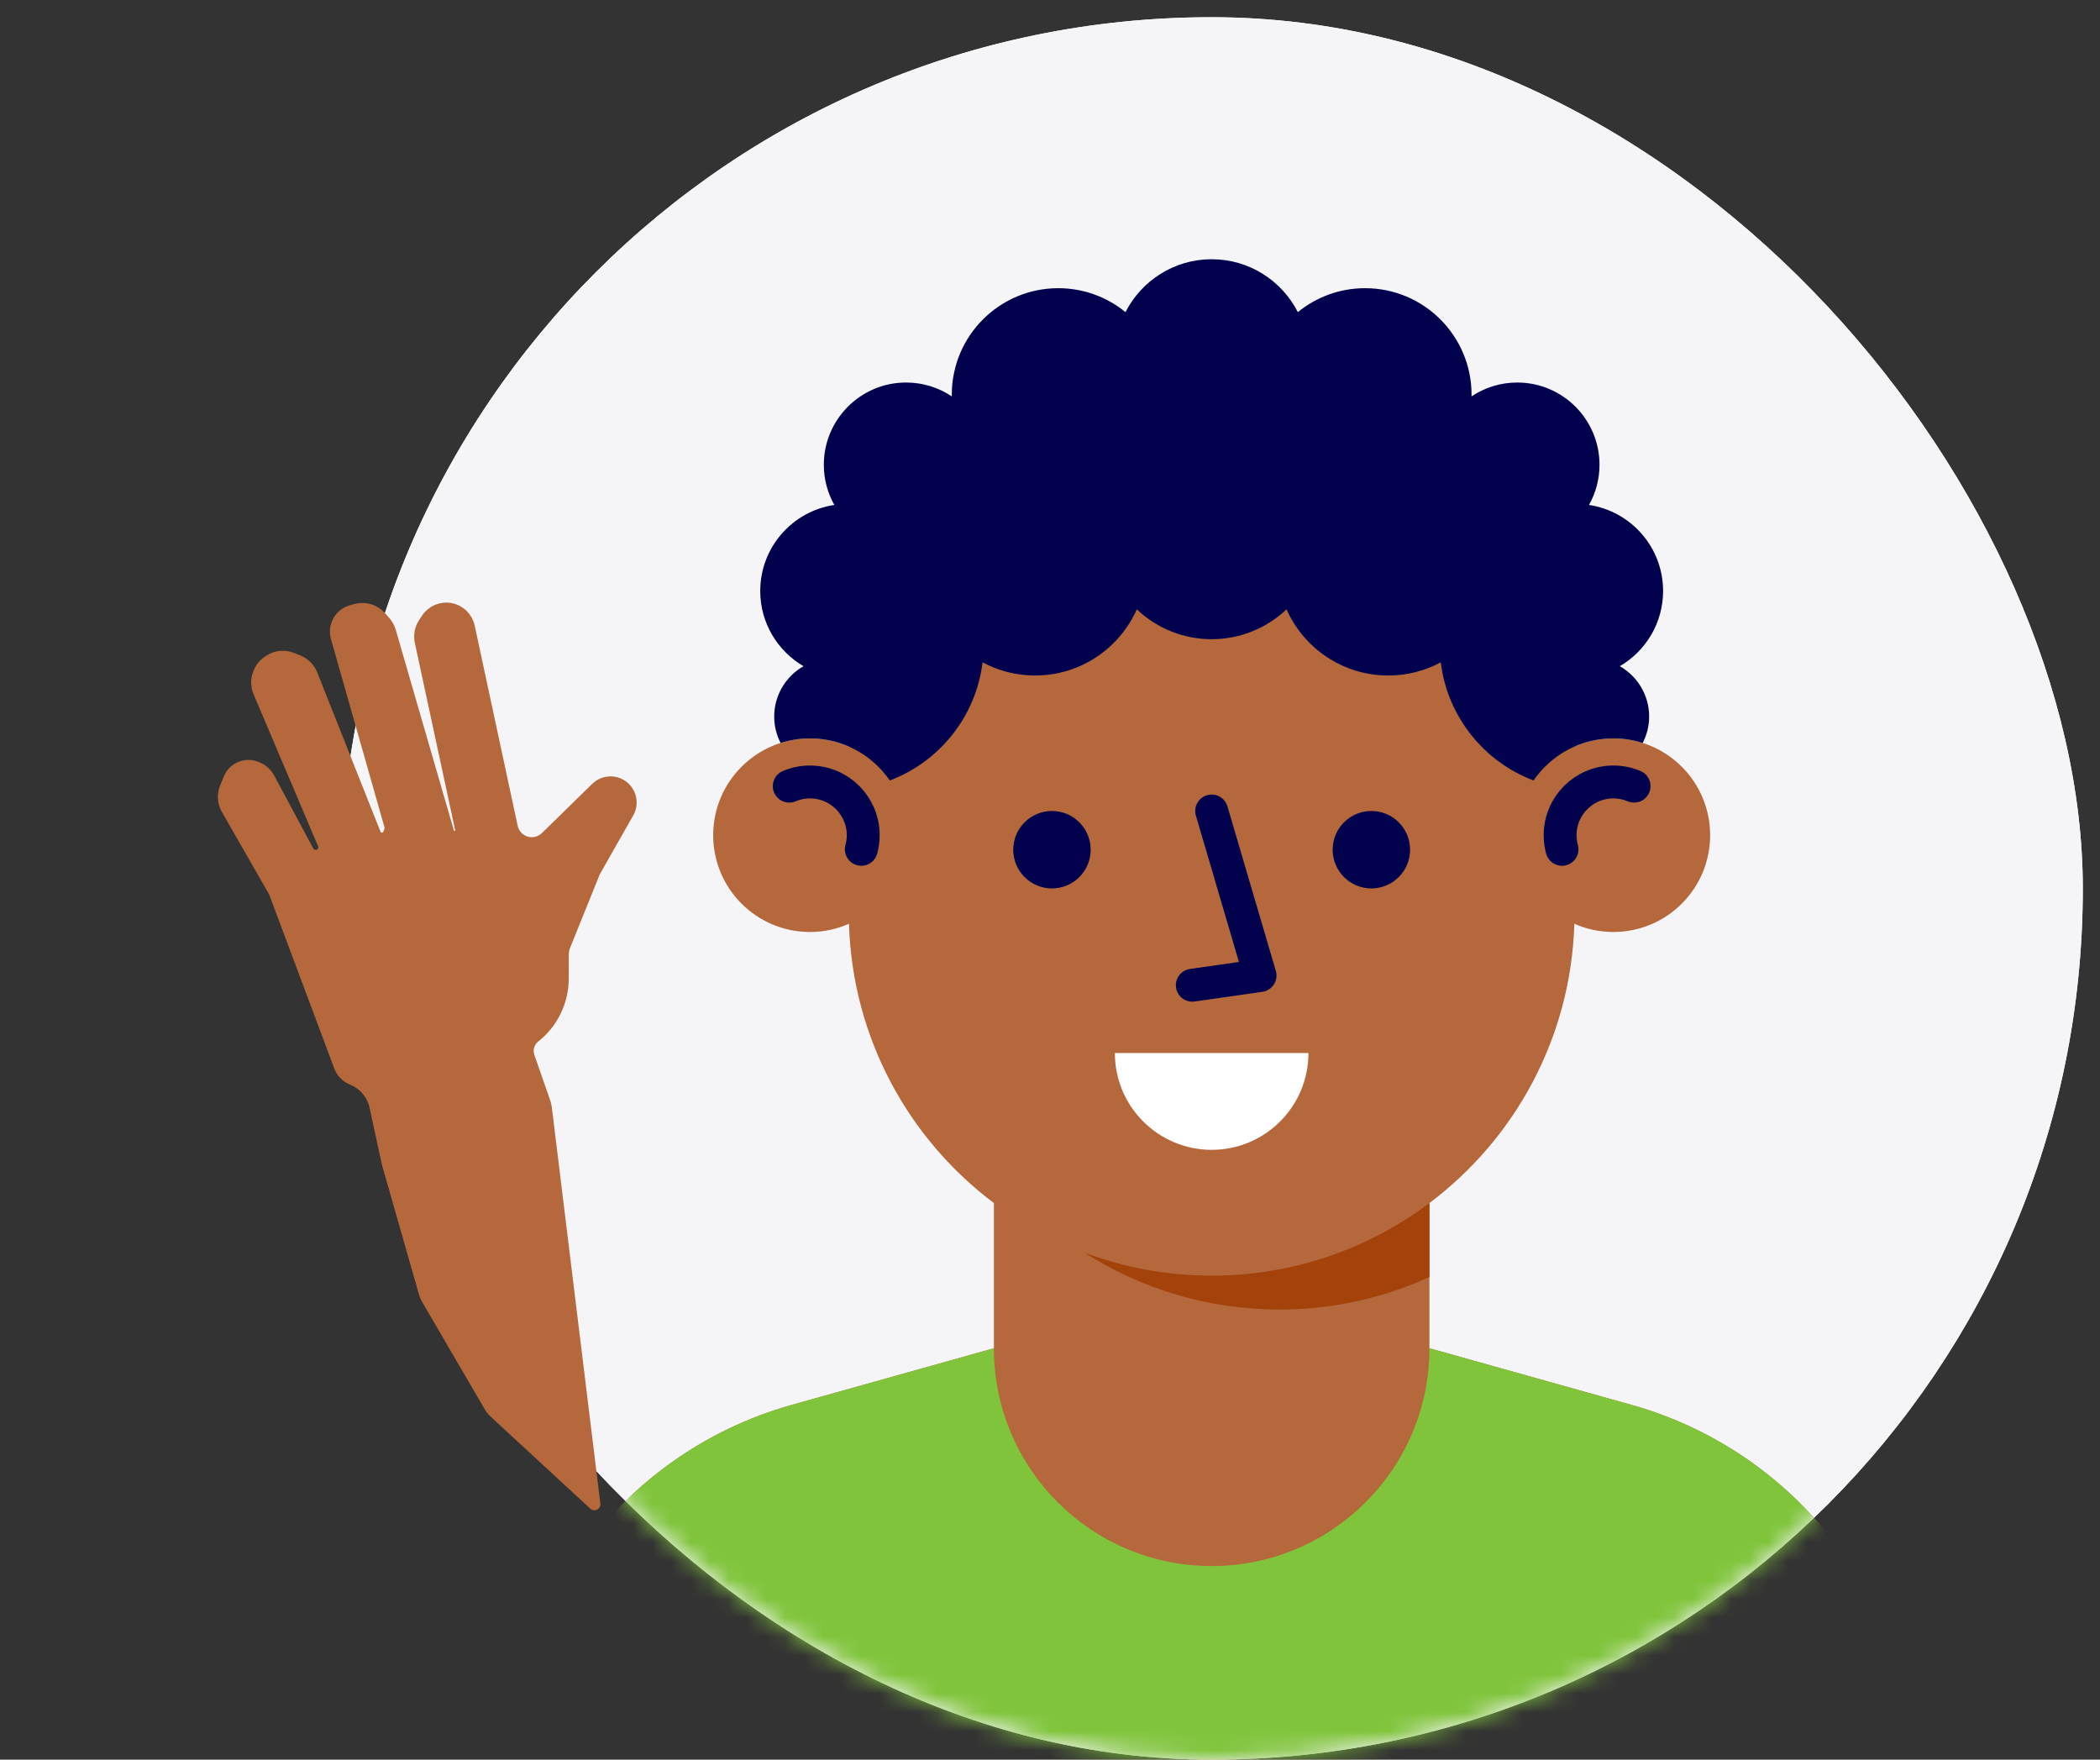<svg width="111" height="93" viewBox="0 0 111 93" fill="none" xmlns="http://www.w3.org/2000/svg">
<rect x="0" y="0" width="111" height="93" fill="#333333" stroke="none"/>
<rect x="18" y="0.91" width="92.091" height="92.091" rx="46.045" fill="#F5F5F8"/>
<rect x="18" y="0.91" width="92.091" height="92.091" rx="46.045" fill="#F5F5F8"/>
<mask id="mask0" mask-type="alpha" maskUnits="userSpaceOnUse" x="18" y="0" width="93" height="94">
<rect x="18" y="0.91" width="92.091" height="92.091" rx="46.045" fill="white"/>
</mask>
<g mask="url(#mask0)">
</g>
<mask id="mask1" mask-type="alpha" maskUnits="userSpaceOnUse" x="18" y="0" width="93" height="94">
<rect x="18" y="0.91" width="92.091" height="92.091" rx="46.045" fill="white"/>
</mask>
<g mask="url(#mask1)">
<path fill-rule="evenodd" clip-rule="evenodd" d="M97.547 82.317C94.832 78.39 90.83 75.535 86.233 74.248L75.556 71.257V63.583C80.07 60.192 83.034 54.857 83.216 48.822C83.847 49.1 84.543 49.257 85.277 49.257C88.103 49.257 90.393 46.967 90.393 44.141C90.393 41.316 88.103 39.025 85.277 39.025C84.549 39.025 83.858 39.179 83.231 39.454V38.002C83.231 27.406 74.641 18.816 64.045 18.816H64.045C53.449 18.816 44.86 27.406 44.86 38.002V39.454C44.233 39.179 43.541 39.025 42.813 39.025C39.988 39.025 37.697 41.316 37.697 44.141C37.697 46.967 39.988 49.257 42.813 49.257C43.547 49.257 44.244 49.1 44.875 48.822C45.056 54.857 48.021 60.192 52.534 63.583V71.257L41.857 74.248C37.261 75.535 33.258 78.39 30.544 82.317L23.116 93.062V100.675H104.974V93.062L97.547 82.317Z" fill="#B5683C"/>
<path fill-rule="evenodd" clip-rule="evenodd" d="M64.045 67.419C61.68 67.419 59.415 66.988 57.323 66.205C60.299 68.106 63.833 69.21 67.627 69.21C70.456 69.21 73.139 68.592 75.557 67.493V63.582C72.35 65.991 68.365 67.419 64.045 67.419Z" fill="#A3420B"/>
<path d="M45.527 44.888C45.593 44.651 45.627 44.4 45.627 44.142C45.627 42.588 44.368 41.328 42.814 41.328C42.425 41.328 42.055 41.407 41.718 41.549" stroke="#00004D" stroke-width="1.738" stroke-linecap="round" stroke-linejoin="round"/>
<path d="M82.563 44.888C82.498 44.651 82.463 44.4 82.463 44.142C82.463 42.588 83.723 41.328 85.277 41.328C85.666 41.328 86.036 41.407 86.373 41.549" stroke="#00004D" stroke-width="1.738" stroke-linecap="round" stroke-linejoin="round"/>
<path fill-rule="evenodd" clip-rule="evenodd" d="M69.161 55.654C69.161 58.48 66.871 60.77 64.045 60.77C61.219 60.77 58.929 58.48 58.929 55.654H69.161Z" fill="white"/>
<path fill-rule="evenodd" clip-rule="evenodd" d="M74.533 44.908C74.533 46.038 73.617 46.954 72.487 46.954C71.357 46.954 70.44 46.038 70.44 44.908C70.44 43.778 71.357 42.861 72.487 42.861C73.617 42.861 74.533 43.778 74.533 44.908" fill="#00004D"/>
<path fill-rule="evenodd" clip-rule="evenodd" d="M57.65 44.908C57.65 46.038 56.734 46.954 55.604 46.954C54.473 46.954 53.557 46.038 53.557 44.908C53.557 43.778 54.473 42.861 55.604 42.861C56.734 42.861 57.65 43.778 57.65 44.908" fill="#00004D"/>
<path d="M64.045 42.861L66.603 51.559L63.022 52.07" stroke="#00004D" stroke-width="1.738" stroke-linecap="round" stroke-linejoin="round"/>
<path fill-rule="evenodd" clip-rule="evenodd" d="M85.277 39.026C85.818 39.026 86.339 39.111 86.828 39.267C87.043 38.849 87.169 38.377 87.169 37.873C87.169 36.732 86.544 35.738 85.619 35.209C86.986 34.41 87.906 32.931 87.906 31.234C87.906 28.926 86.206 27.02 83.991 26.687C84.343 26.059 84.545 25.336 84.545 24.566C84.545 22.164 82.598 20.217 80.197 20.217C79.302 20.217 78.471 20.488 77.779 20.951C77.78 20.92 77.782 20.89 77.782 20.859C77.782 17.751 75.262 15.231 72.154 15.231C70.806 15.231 69.57 15.706 68.6 16.496C67.754 14.838 66.034 13.701 64.045 13.701C62.056 13.701 60.337 14.838 59.49 16.496C58.521 15.706 57.284 15.231 55.937 15.231C52.829 15.231 50.309 17.751 50.309 20.859C50.309 20.89 50.311 20.92 50.311 20.951C49.62 20.488 48.789 20.217 47.894 20.217C45.492 20.217 43.545 22.164 43.545 24.566C43.545 25.336 43.748 26.059 44.099 26.687C41.884 27.02 40.184 28.926 40.184 31.234C40.184 32.931 41.105 34.41 42.471 35.209C41.547 35.738 40.922 36.732 40.922 37.873C40.922 38.377 41.047 38.849 41.261 39.267C41.751 39.111 42.272 39.026 42.813 39.026C44.565 39.026 46.109 39.907 47.032 41.249C49.651 40.259 51.586 37.878 51.936 35.005C52.763 35.449 53.708 35.701 54.711 35.701C57.111 35.701 59.173 34.264 60.089 32.204C61.12 33.181 62.512 33.782 64.045 33.782C65.578 33.782 66.97 33.181 68.002 32.204C68.918 34.264 70.98 35.701 73.379 35.701C74.383 35.701 75.328 35.449 76.155 35.005C76.504 37.878 78.44 40.259 81.059 41.249C81.981 39.907 83.526 39.026 85.277 39.026" fill="#00004D"/>
<path fill-rule="evenodd" clip-rule="evenodd" d="M104.974 93.061L97.546 82.316C94.832 78.389 90.83 75.534 86.233 74.247L75.556 71.256C75.556 77.613 70.402 82.767 64.045 82.767V82.767C57.687 82.767 52.533 77.613 52.533 71.256L41.857 74.247C37.26 75.534 33.258 78.389 30.543 82.316L23.116 93.061V100.674H104.974V93.061Z" fill="#80C43B"/>
</g>
<path d="M29.747 50.444L29.743 51.734C29.739 52.929 29.189 54.057 28.251 54.797C27.934 55.047 27.811 55.47 27.943 55.851L28.789 58.28C28.818 58.366 28.839 58.454 28.85 58.544L31.417 79.5L26.14 74.629C26.047 74.544 25.968 74.445 25.904 74.335L22.581 68.638C22.527 68.546 22.485 68.448 22.456 68.346L20.5 61.5L19.848 58.487C19.705 57.827 19.244 57.28 18.618 57.027C18.316 56.905 18.079 56.662 17.965 56.357L14.551 47.23C14.527 47.165 14.497 47.103 14.463 47.043L12.004 42.755C11.809 42.417 11.781 42.008 11.927 41.645L12.123 41.161C12.231 40.894 12.441 40.681 12.706 40.568C12.971 40.456 13.27 40.453 13.537 40.561L13.592 40.583C13.859 40.691 14.079 40.889 14.215 41.142L16.273 44.981C16.325 45.078 16.409 45.153 16.51 45.194L16.526 45.2C16.756 45.293 17.019 45.182 17.112 44.952C17.157 44.841 17.155 44.717 17.109 44.607L13.695 36.566C13.564 36.255 13.56 35.904 13.687 35.592L13.703 35.553C13.797 35.32 13.958 35.12 14.165 34.978L14.232 34.933C14.584 34.693 15.032 34.644 15.426 34.804L15.765 34.941C16.087 35.071 16.342 35.328 16.471 35.651L19.817 44.074C19.834 44.116 19.858 44.156 19.889 44.19C20.084 44.411 20.444 44.349 20.554 44.076L20.609 43.941C20.649 43.841 20.655 43.73 20.625 43.626L17.8 33.691C17.732 33.449 17.745 33.191 17.84 32.958C17.973 32.627 18.254 32.379 18.599 32.288L18.829 32.226C19.295 32.103 19.791 32.253 20.11 32.614L20.342 32.877C20.466 33.018 20.558 33.185 20.61 33.365L23.684 43.974L23.705 44.023C23.827 44.311 24.236 44.307 24.353 44.017C24.379 43.952 24.385 43.881 24.37 43.812L22.238 33.914C22.166 33.58 22.231 33.232 22.418 32.947L22.57 32.716C22.84 32.304 23.331 32.096 23.815 32.187C24.297 32.278 24.677 32.649 24.78 33.129L27.051 43.709C27.09 43.891 27.175 44.059 27.298 44.198C27.708 44.663 28.424 44.689 28.867 44.256L31.528 41.653C31.83 41.358 32.278 41.269 32.669 41.427C33.265 41.668 33.513 42.379 33.195 42.938L31.417 46.069L29.84 49.972C29.779 50.122 29.748 50.282 29.747 50.444Z" fill="#B5683C" stroke="#B5683C" stroke-width="0.636" stroke-linejoin="round"/>
</svg>

